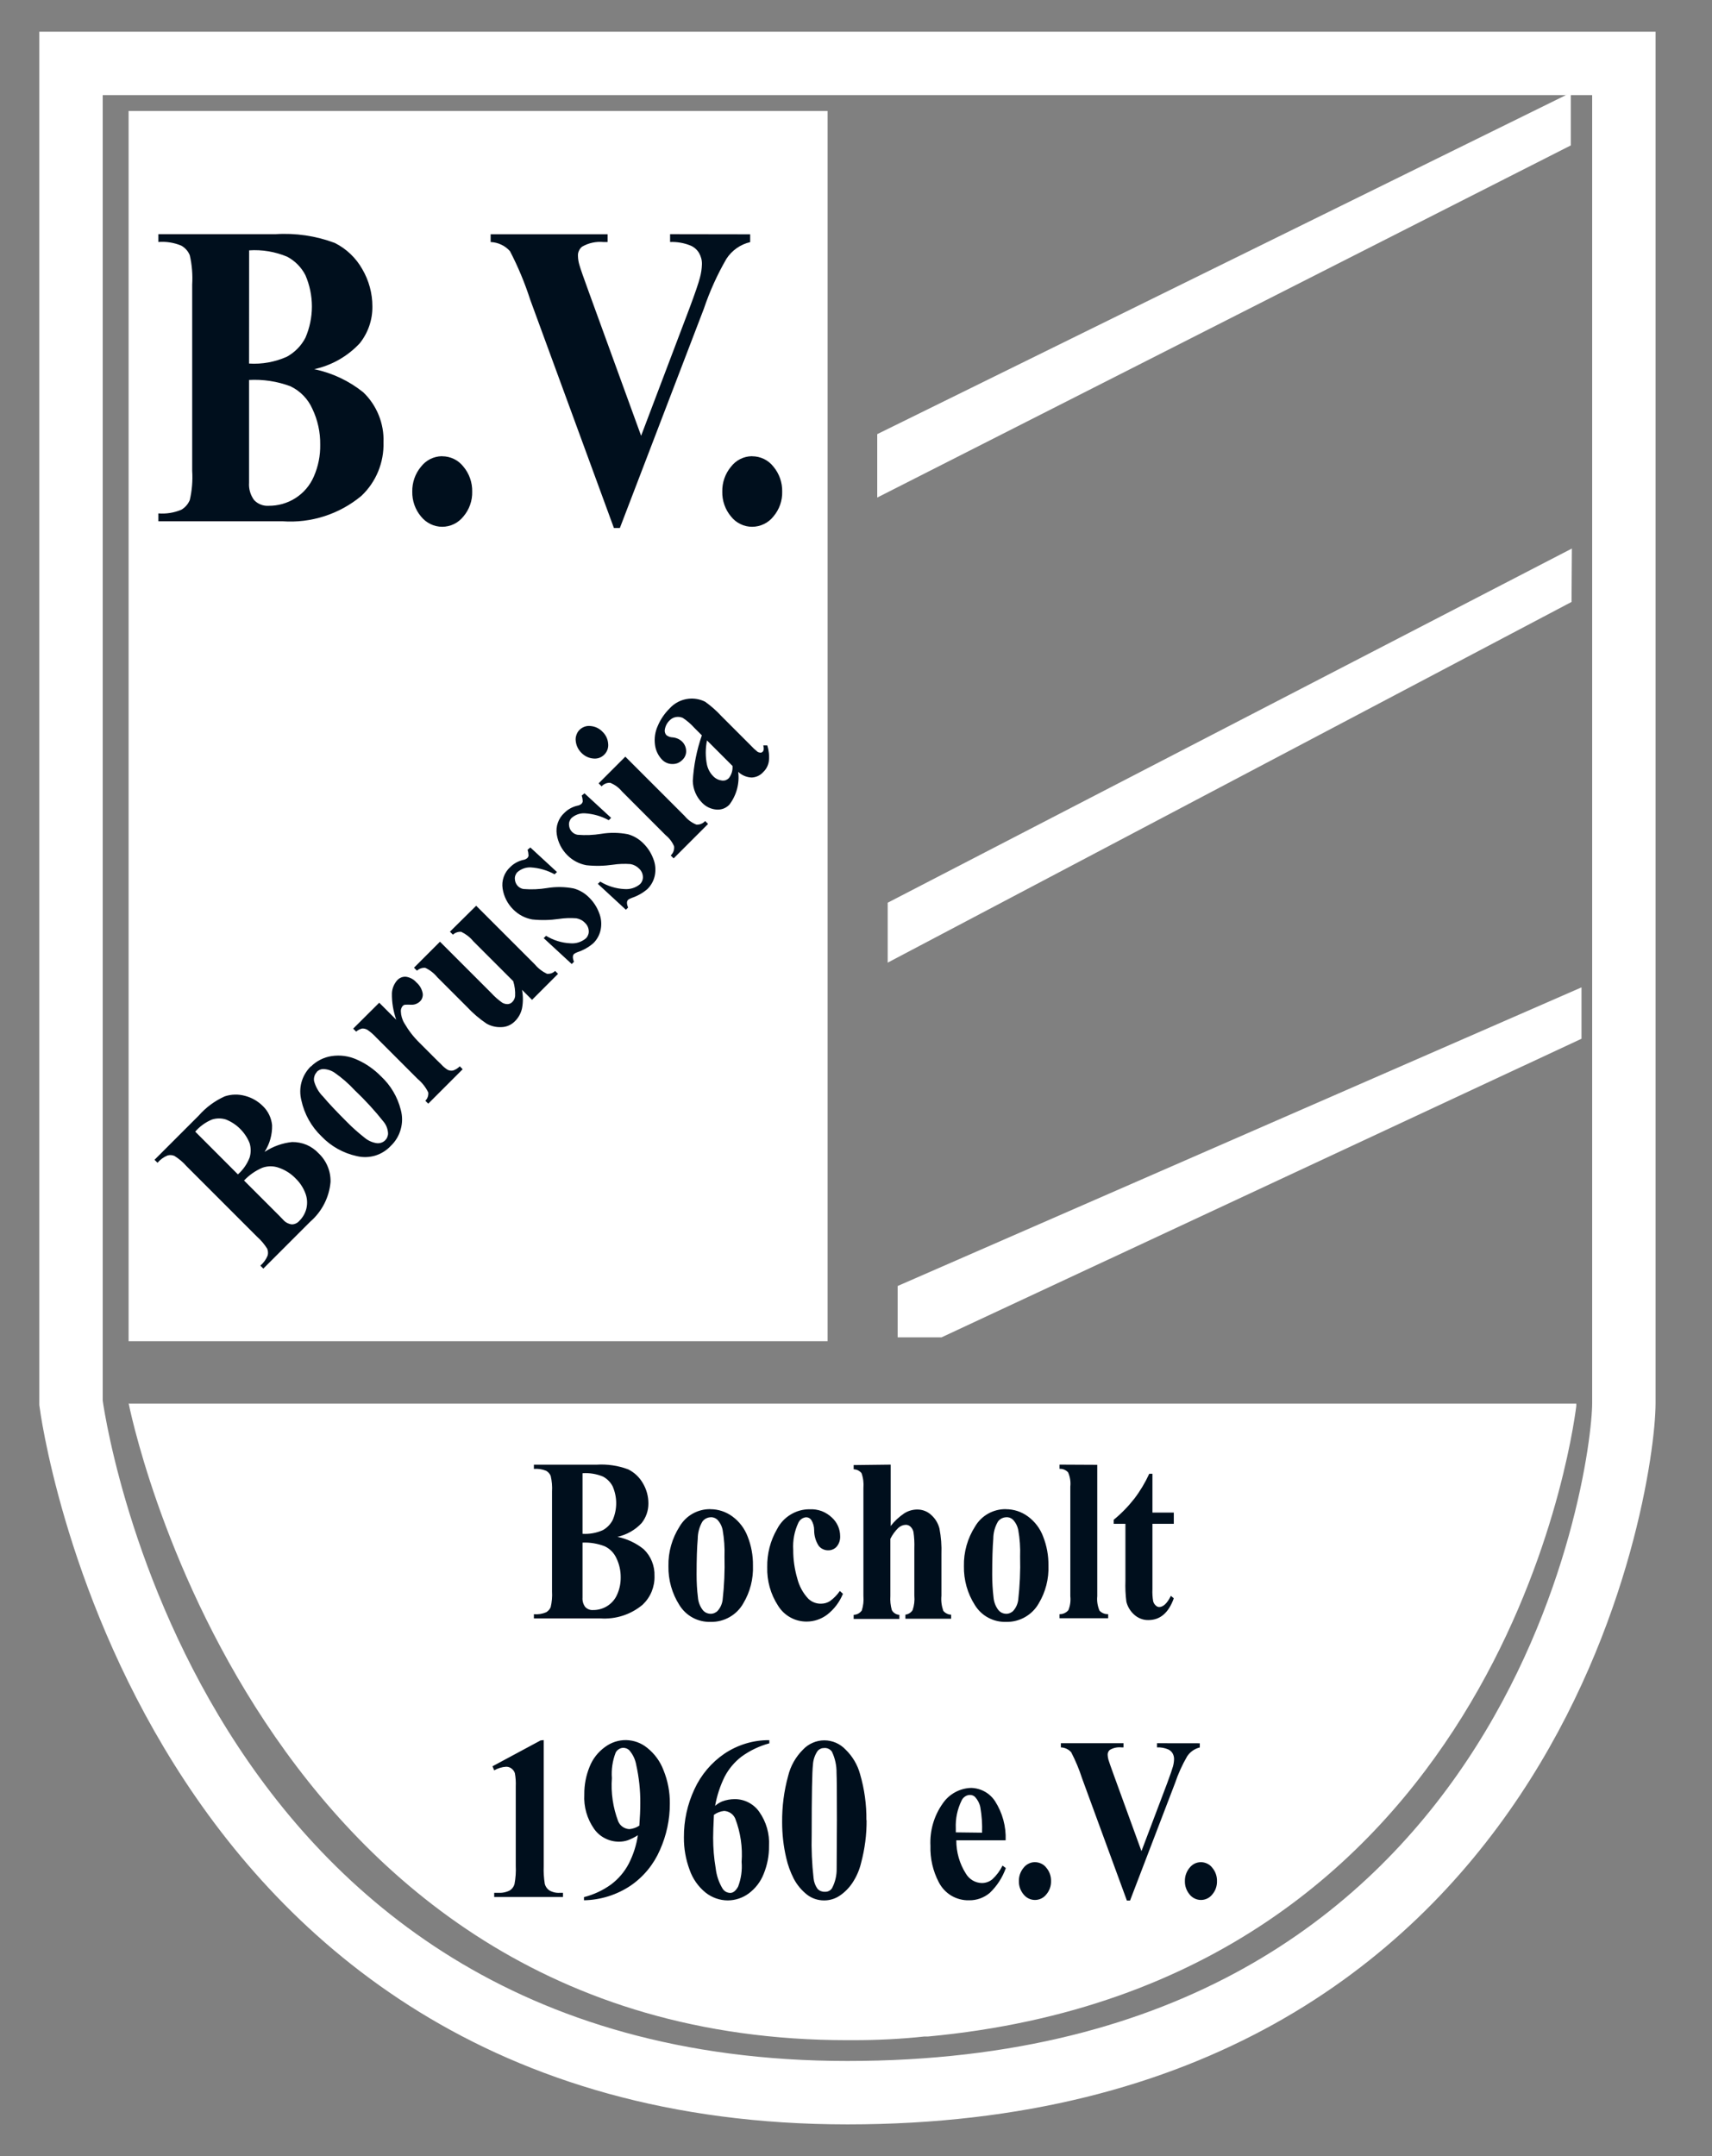 <svg width="27" height="34" viewBox="0 0 27 34" fill="none" xmlns="http://www.w3.org/2000/svg">
<rect x="0" y="0" width="27" height="34" fill="#808080" stroke="none"/>
<path d="M1.12 1V22.123C1.12 22.123 2.515 33 13.365 33C24.215 33 25.61 23.379 25.61 22.123V1H1.12Z" stroke="white"/>
<path d="M24.773 1.462L13.835 6.846V7.846L24.773 2.293V1.462ZM2.028 1.75V21.15H13.052V1.75H2.028ZM24.79 8.65L14 14.235V15.18L24.785 9.492L24.79 8.65ZM24.942 15.57L14.157 20.279V21.089H14.849L24.942 16.38V15.57ZM2.028 22.125C2.028 22.125 3.981 32.172 13.366 32.172H13.456C13.843 32.172 14.217 32.153 14.578 32.114H14.594H14.637C23.555 31.283 24.781 22.798 24.86 22.171C24.86 22.149 24.86 22.137 24.86 22.134H2.027L2.028 22.125Z" fill="white"/>
<path d="M18.939 29.365C18.974 29.365 19.008 29.373 19.039 29.388C19.071 29.403 19.098 29.425 19.119 29.453C19.169 29.512 19.195 29.587 19.193 29.664C19.195 29.741 19.169 29.816 19.119 29.874C19.098 29.901 19.071 29.923 19.04 29.938C19.009 29.953 18.975 29.961 18.94 29.961C18.906 29.961 18.872 29.953 18.841 29.938C18.81 29.923 18.782 29.901 18.761 29.874C18.712 29.815 18.685 29.741 18.687 29.664C18.685 29.587 18.712 29.512 18.761 29.453C18.782 29.426 18.809 29.404 18.84 29.388C18.871 29.373 18.905 29.365 18.939 29.365ZM18.922 27.49V27.556C18.84 27.576 18.768 27.626 18.722 27.697C18.645 27.83 18.581 27.971 18.532 28.117L17.822 29.97H17.772L17.065 28.042C17.02 27.901 16.962 27.764 16.894 27.632C16.874 27.609 16.849 27.59 16.821 27.577C16.793 27.564 16.762 27.556 16.731 27.555V27.489H17.719V27.555H17.686C17.623 27.548 17.559 27.562 17.504 27.594C17.492 27.603 17.483 27.615 17.477 27.629C17.471 27.643 17.468 27.658 17.469 27.673C17.47 27.699 17.474 27.724 17.481 27.749C17.489 27.778 17.517 27.857 17.563 27.984L18.002 29.191L18.409 28.116C18.458 27.983 18.488 27.896 18.499 27.855C18.509 27.818 18.515 27.78 18.516 27.742C18.517 27.709 18.509 27.676 18.492 27.647C18.475 27.619 18.45 27.598 18.42 27.585C18.365 27.563 18.306 27.552 18.247 27.555V27.489L18.922 27.49ZM16.322 29.365C16.357 29.365 16.391 29.373 16.422 29.388C16.454 29.403 16.481 29.425 16.502 29.453C16.552 29.512 16.578 29.587 16.576 29.664C16.578 29.741 16.551 29.816 16.501 29.874C16.48 29.901 16.453 29.923 16.422 29.938C16.391 29.953 16.357 29.961 16.322 29.961C16.288 29.961 16.254 29.953 16.223 29.938C16.192 29.923 16.165 29.901 16.143 29.874C16.094 29.815 16.067 29.741 16.069 29.664C16.067 29.587 16.094 29.512 16.143 29.453C16.164 29.426 16.191 29.404 16.221 29.389C16.252 29.373 16.285 29.365 16.319 29.365H16.322ZM15.862 29.02H15.082C15.081 29.206 15.133 29.389 15.233 29.546C15.259 29.59 15.296 29.627 15.34 29.653C15.384 29.679 15.434 29.693 15.485 29.694C15.546 29.694 15.605 29.673 15.651 29.634C15.717 29.573 15.771 29.5 15.811 29.419L15.863 29.458C15.81 29.607 15.723 29.742 15.608 29.851C15.517 29.927 15.402 29.968 15.284 29.966C15.185 29.969 15.088 29.943 15.003 29.893C14.918 29.842 14.85 29.768 14.805 29.68C14.713 29.504 14.668 29.307 14.674 29.108C14.662 28.871 14.729 28.636 14.866 28.442C14.916 28.368 14.983 28.306 15.062 28.263C15.14 28.22 15.228 28.196 15.317 28.194C15.392 28.196 15.465 28.216 15.53 28.252C15.595 28.288 15.651 28.34 15.692 28.402C15.81 28.586 15.869 28.802 15.86 29.02H15.862ZM15.488 28.9C15.493 28.766 15.484 28.632 15.461 28.5C15.449 28.439 15.42 28.383 15.378 28.337C15.367 28.326 15.354 28.318 15.339 28.312C15.324 28.307 15.309 28.304 15.293 28.305C15.265 28.306 15.238 28.316 15.216 28.332C15.193 28.348 15.175 28.37 15.164 28.396C15.098 28.531 15.067 28.681 15.074 28.832V28.895L15.488 28.9ZM13.667 28.7C13.669 28.929 13.639 29.157 13.58 29.378C13.553 29.491 13.506 29.598 13.441 29.695C13.388 29.774 13.32 29.842 13.241 29.895C13.169 29.943 13.085 29.968 12.999 29.968C12.902 29.969 12.807 29.938 12.73 29.879C12.642 29.81 12.569 29.723 12.517 29.623C12.465 29.52 12.425 29.412 12.4 29.299C12.356 29.114 12.335 28.924 12.335 28.734C12.333 28.489 12.364 28.244 12.429 28.008C12.467 27.849 12.549 27.704 12.665 27.589C12.708 27.543 12.76 27.507 12.818 27.482C12.875 27.457 12.937 27.444 13 27.444C13.063 27.444 13.125 27.457 13.183 27.482C13.24 27.507 13.292 27.543 13.335 27.589C13.445 27.695 13.524 27.829 13.564 27.976C13.633 28.212 13.667 28.458 13.664 28.704L13.667 28.7ZM13.199 28.7C13.199 28.275 13.197 28.028 13.193 27.958C13.195 27.842 13.17 27.727 13.12 27.622C13.106 27.603 13.088 27.587 13.066 27.577C13.045 27.567 13.021 27.563 12.997 27.565C12.978 27.565 12.96 27.568 12.942 27.576C12.925 27.583 12.91 27.594 12.897 27.608C12.851 27.673 12.825 27.75 12.821 27.829C12.808 27.934 12.801 28.301 12.801 28.929C12.795 29.159 12.805 29.39 12.831 29.619C12.837 29.681 12.859 29.739 12.896 29.789C12.911 29.803 12.928 29.815 12.948 29.822C12.967 29.829 12.988 29.833 13.008 29.832C13.03 29.833 13.053 29.829 13.073 29.819C13.093 29.809 13.11 29.794 13.122 29.775C13.172 29.68 13.197 29.573 13.195 29.466L13.199 28.7ZM12.133 27.441V27.491C11.974 27.534 11.824 27.606 11.691 27.703C11.582 27.788 11.492 27.895 11.428 28.018C11.357 28.163 11.306 28.318 11.278 28.477C11.311 28.448 11.349 28.424 11.389 28.407C11.453 28.383 11.521 28.371 11.589 28.371C11.665 28.371 11.739 28.389 11.806 28.424C11.873 28.459 11.931 28.509 11.974 28.571C12.085 28.728 12.139 28.918 12.128 29.11C12.13 29.261 12.101 29.41 12.044 29.55C11.996 29.673 11.914 29.78 11.807 29.859C11.712 29.929 11.597 29.967 11.479 29.968C11.352 29.968 11.228 29.924 11.128 29.845C11.012 29.751 10.925 29.627 10.876 29.486C10.815 29.322 10.784 29.148 10.786 28.973C10.784 28.711 10.841 28.451 10.952 28.214C11.056 27.988 11.22 27.794 11.425 27.654C11.634 27.514 11.88 27.439 12.131 27.441H12.133ZM11.259 28.621C11.251 28.786 11.247 28.906 11.247 28.982C11.247 29.142 11.26 29.302 11.287 29.46C11.3 29.575 11.337 29.685 11.397 29.784C11.41 29.804 11.428 29.82 11.448 29.832C11.469 29.843 11.492 29.849 11.516 29.85C11.563 29.85 11.604 29.817 11.641 29.75C11.688 29.626 11.707 29.493 11.696 29.361C11.713 29.129 11.679 28.896 11.596 28.679C11.581 28.644 11.557 28.614 11.526 28.593C11.495 28.571 11.458 28.559 11.42 28.557C11.361 28.563 11.304 28.585 11.256 28.621H11.259ZM9.21 29.966V29.916C9.364 29.877 9.51 29.809 9.638 29.716C9.754 29.629 9.849 29.517 9.916 29.389C9.988 29.248 10.037 29.096 10.06 28.94C10.01 28.972 9.956 28.999 9.9 29.02C9.855 29.035 9.808 29.042 9.761 29.042C9.685 29.042 9.61 29.024 9.542 28.989C9.474 28.955 9.415 28.904 9.371 28.842C9.259 28.683 9.204 28.492 9.215 28.298C9.213 28.148 9.242 27.998 9.299 27.859C9.348 27.735 9.432 27.628 9.54 27.55C9.637 27.477 9.755 27.438 9.876 27.44C9.997 27.443 10.113 27.485 10.207 27.562C10.323 27.654 10.412 27.776 10.464 27.914C10.532 28.081 10.566 28.26 10.564 28.44C10.565 28.693 10.511 28.942 10.408 29.173C10.309 29.401 10.149 29.596 9.944 29.736C9.727 29.881 9.472 29.961 9.21 29.966ZM10.083 28.789C10.093 28.656 10.098 28.538 10.098 28.437C10.1 28.233 10.078 28.03 10.034 27.831C10.019 27.746 9.982 27.667 9.926 27.602C9.911 27.587 9.892 27.575 9.872 27.569C9.851 27.562 9.829 27.561 9.808 27.564C9.787 27.568 9.767 27.577 9.75 27.59C9.732 27.603 9.718 27.62 9.709 27.639C9.66 27.766 9.64 27.903 9.65 28.039C9.633 28.271 9.667 28.504 9.75 28.722C9.765 28.757 9.789 28.787 9.82 28.808C9.852 28.83 9.888 28.842 9.926 28.844C9.982 28.839 10.036 28.82 10.083 28.789ZM8.575 27.44V29.424C8.571 29.519 8.577 29.615 8.592 29.709C8.603 29.749 8.628 29.785 8.662 29.809C8.713 29.839 8.773 29.853 8.832 29.848H8.879V29.914H7.794V29.848H7.849C7.914 29.853 7.979 29.841 8.038 29.812C8.075 29.789 8.102 29.754 8.114 29.712C8.132 29.616 8.139 29.518 8.134 29.42V28.172C8.137 28.102 8.133 28.031 8.12 27.962C8.111 27.933 8.093 27.908 8.069 27.89C8.045 27.87 8.014 27.86 7.983 27.86C7.917 27.864 7.852 27.884 7.794 27.917L7.767 27.853L8.526 27.445L8.575 27.44ZM18.175 23.24V23.852H18.512V24.029H18.175V25.061C18.172 25.124 18.176 25.186 18.186 25.248C18.192 25.274 18.206 25.298 18.226 25.316C18.24 25.331 18.259 25.34 18.279 25.342C18.346 25.342 18.408 25.283 18.466 25.165L18.512 25.204C18.43 25.433 18.297 25.547 18.112 25.547C18.07 25.548 18.028 25.541 17.989 25.525C17.95 25.51 17.914 25.487 17.883 25.458C17.825 25.405 17.783 25.335 17.764 25.258C17.75 25.149 17.745 25.039 17.749 24.929V24.029H17.564V23.966C17.685 23.867 17.794 23.755 17.89 23.632C17.983 23.51 18.061 23.379 18.125 23.24H18.175ZM17.305 23.099V25.172C17.297 25.249 17.31 25.327 17.34 25.398C17.357 25.417 17.379 25.432 17.402 25.441C17.426 25.451 17.452 25.455 17.477 25.454V25.518H16.71V25.454C16.737 25.455 16.763 25.45 16.788 25.438C16.812 25.427 16.833 25.411 16.85 25.39C16.878 25.321 16.888 25.246 16.88 25.172V23.442C16.888 23.366 16.876 23.288 16.845 23.218C16.828 23.199 16.807 23.185 16.784 23.175C16.761 23.165 16.735 23.161 16.71 23.162V23.096L17.305 23.099ZM15.865 23.799C15.989 23.799 16.11 23.839 16.21 23.912C16.32 23.992 16.405 24.104 16.452 24.232C16.509 24.377 16.537 24.531 16.535 24.686C16.543 24.897 16.49 25.105 16.381 25.286C16.33 25.376 16.255 25.45 16.165 25.501C16.075 25.552 15.973 25.578 15.869 25.576C15.771 25.579 15.673 25.557 15.586 25.51C15.499 25.464 15.427 25.395 15.375 25.311C15.258 25.128 15.198 24.914 15.202 24.697C15.197 24.475 15.259 24.257 15.379 24.07C15.428 23.986 15.499 23.917 15.584 23.869C15.668 23.822 15.764 23.797 15.861 23.798L15.865 23.799ZM15.871 23.926C15.845 23.926 15.819 23.933 15.796 23.945C15.773 23.957 15.753 23.974 15.738 23.995C15.69 24.078 15.665 24.172 15.665 24.267C15.654 24.4 15.648 24.588 15.648 24.831C15.648 24.951 15.655 25.07 15.669 25.189C15.675 25.259 15.699 25.326 15.74 25.382C15.755 25.402 15.773 25.418 15.795 25.43C15.817 25.441 15.841 25.447 15.865 25.448C15.886 25.449 15.907 25.445 15.927 25.437C15.946 25.429 15.964 25.418 15.979 25.403C16.022 25.355 16.049 25.296 16.058 25.233C16.084 25.005 16.094 24.775 16.088 24.546C16.093 24.406 16.084 24.266 16.059 24.128C16.047 24.066 16.018 24.009 15.974 23.963C15.96 23.95 15.943 23.94 15.925 23.933C15.907 23.927 15.887 23.924 15.868 23.925L15.871 23.926ZM14.047 23.096V24.064C14.107 23.986 14.18 23.919 14.261 23.864C14.321 23.826 14.39 23.805 14.461 23.804C14.546 23.802 14.629 23.834 14.69 23.893C14.752 23.949 14.795 24.022 14.816 24.103C14.842 24.237 14.852 24.374 14.847 24.51V25.163C14.839 25.244 14.85 25.326 14.877 25.402C14.892 25.42 14.911 25.435 14.932 25.445C14.953 25.456 14.976 25.462 15 25.462V25.526H14.279V25.462C14.302 25.459 14.324 25.451 14.344 25.439C14.364 25.426 14.381 25.41 14.393 25.39C14.418 25.317 14.427 25.24 14.42 25.163V24.417C14.423 24.33 14.419 24.243 14.406 24.157C14.399 24.126 14.383 24.097 14.36 24.075C14.34 24.056 14.314 24.045 14.286 24.045C14.242 24.046 14.2 24.064 14.167 24.094C14.116 24.144 14.074 24.202 14.042 24.266V25.166C14.037 25.241 14.044 25.317 14.065 25.39C14.077 25.412 14.094 25.43 14.115 25.443C14.136 25.456 14.16 25.464 14.184 25.465V25.529H13.463V25.465C13.488 25.464 13.513 25.457 13.535 25.446C13.557 25.434 13.576 25.417 13.591 25.397C13.615 25.323 13.624 25.244 13.617 25.166V23.466C13.624 23.386 13.614 23.306 13.587 23.23C13.572 23.212 13.553 23.197 13.532 23.186C13.51 23.176 13.487 23.17 13.463 23.169V23.103L14.047 23.096ZM13.247 25.09L13.294 25.133C13.241 25.263 13.155 25.377 13.044 25.463C12.952 25.532 12.84 25.57 12.725 25.571C12.634 25.572 12.544 25.55 12.464 25.505C12.384 25.461 12.318 25.397 12.27 25.319C12.153 25.139 12.094 24.928 12.1 24.713C12.096 24.503 12.149 24.295 12.255 24.113C12.304 24.018 12.377 23.939 12.468 23.884C12.559 23.828 12.664 23.799 12.77 23.8C12.834 23.797 12.899 23.807 12.959 23.829C13.019 23.852 13.074 23.887 13.12 23.931C13.161 23.968 13.193 24.013 13.216 24.064C13.238 24.114 13.25 24.168 13.25 24.223C13.253 24.282 13.235 24.34 13.198 24.386C13.181 24.406 13.16 24.422 13.136 24.432C13.112 24.443 13.086 24.448 13.06 24.447C13.032 24.448 13.004 24.441 12.978 24.429C12.952 24.417 12.93 24.399 12.912 24.377C12.864 24.303 12.839 24.216 12.84 24.128C12.84 24.073 12.825 24.018 12.796 23.971C12.787 23.957 12.775 23.946 12.761 23.938C12.746 23.93 12.73 23.926 12.714 23.926C12.687 23.928 12.661 23.938 12.639 23.954C12.617 23.97 12.6 23.992 12.589 24.017C12.528 24.149 12.501 24.294 12.51 24.439C12.509 24.592 12.531 24.744 12.574 24.891C12.604 25.011 12.664 25.122 12.749 25.212C12.803 25.263 12.875 25.291 12.949 25.289C12.999 25.289 13.048 25.275 13.09 25.248C13.15 25.204 13.202 25.151 13.244 25.09H13.247ZM11.204 23.799C11.328 23.799 11.449 23.839 11.549 23.912C11.66 23.993 11.744 24.104 11.792 24.232C11.849 24.377 11.877 24.531 11.875 24.686C11.883 24.897 11.83 25.105 11.721 25.286C11.67 25.376 11.595 25.45 11.505 25.501C11.415 25.552 11.313 25.578 11.209 25.576C11.111 25.579 11.013 25.557 10.926 25.51C10.84 25.464 10.767 25.395 10.715 25.311C10.598 25.128 10.538 24.914 10.542 24.697C10.537 24.475 10.599 24.257 10.719 24.07C10.769 23.986 10.839 23.917 10.924 23.869C11.008 23.822 11.104 23.797 11.201 23.798L11.204 23.799ZM11.21 23.926C11.184 23.926 11.159 23.933 11.135 23.945C11.112 23.957 11.092 23.974 11.077 23.995C11.029 24.078 11.004 24.172 11.004 24.267C10.992 24.4 10.986 24.588 10.986 24.831C10.986 24.951 10.992 25.07 11.007 25.189C11.012 25.259 11.037 25.326 11.078 25.382C11.092 25.402 11.111 25.418 11.133 25.43C11.155 25.441 11.179 25.447 11.203 25.448C11.224 25.449 11.245 25.445 11.265 25.437C11.284 25.429 11.302 25.418 11.317 25.403C11.36 25.355 11.387 25.296 11.396 25.233C11.422 25.005 11.432 24.775 11.426 24.546C11.431 24.406 11.421 24.266 11.397 24.128C11.385 24.066 11.356 24.009 11.312 23.963C11.284 23.938 11.248 23.924 11.21 23.925V23.926ZM9.74 24.235C9.891 24.267 10.032 24.333 10.152 24.43C10.209 24.485 10.253 24.55 10.282 24.623C10.311 24.696 10.325 24.774 10.322 24.852C10.325 24.936 10.309 25.02 10.277 25.099C10.245 25.177 10.196 25.247 10.135 25.305C9.949 25.461 9.71 25.538 9.468 25.521H8.42V25.455C8.486 25.461 8.553 25.45 8.614 25.424C8.646 25.405 8.671 25.377 8.685 25.343C8.704 25.262 8.711 25.179 8.706 25.096V23.522C8.711 23.439 8.704 23.355 8.685 23.274C8.671 23.24 8.646 23.211 8.613 23.193C8.552 23.168 8.486 23.158 8.42 23.163V23.097H9.408C9.578 23.086 9.749 23.111 9.908 23.171C10.006 23.22 10.087 23.297 10.141 23.393C10.197 23.488 10.226 23.597 10.226 23.707C10.227 23.82 10.189 23.931 10.118 24.019C10.016 24.128 9.882 24.203 9.736 24.235H9.74ZM9.187 24.187C9.297 24.194 9.406 24.174 9.506 24.13C9.573 24.093 9.628 24.037 9.663 23.969C9.699 23.885 9.718 23.796 9.718 23.704C9.718 23.614 9.699 23.524 9.663 23.44C9.629 23.373 9.575 23.319 9.509 23.284C9.407 23.242 9.297 23.224 9.187 23.232V24.187ZM9.187 24.327V25.105V25.194C9.183 25.246 9.198 25.298 9.229 25.34C9.245 25.357 9.264 25.37 9.286 25.379C9.307 25.387 9.33 25.391 9.353 25.389C9.432 25.39 9.51 25.368 9.577 25.326C9.647 25.282 9.702 25.218 9.734 25.142C9.772 25.057 9.79 24.966 9.789 24.873C9.79 24.769 9.767 24.666 9.722 24.573C9.685 24.49 9.62 24.423 9.538 24.384C9.425 24.34 9.304 24.32 9.183 24.326L9.187 24.327ZM11.642 12.168C11.666 12.353 11.616 12.54 11.503 12.689C11.476 12.717 11.444 12.738 11.408 12.752C11.371 12.765 11.332 12.77 11.294 12.766C11.209 12.758 11.13 12.72 11.071 12.657C10.981 12.566 10.929 12.443 10.926 12.315C10.94 12.07 10.988 11.828 11.069 11.596L10.95 11.477C10.897 11.418 10.836 11.365 10.769 11.321C10.736 11.306 10.698 11.301 10.662 11.307C10.624 11.313 10.589 11.331 10.562 11.359C10.519 11.399 10.492 11.453 10.484 11.511C10.482 11.525 10.483 11.54 10.488 11.554C10.492 11.568 10.499 11.581 10.509 11.592C10.538 11.615 10.573 11.627 10.609 11.628C10.664 11.633 10.715 11.655 10.755 11.692C10.795 11.73 10.819 11.782 10.821 11.837C10.823 11.864 10.818 11.891 10.808 11.916C10.798 11.942 10.782 11.964 10.762 11.983C10.741 12.005 10.716 12.021 10.689 12.033C10.661 12.044 10.631 12.049 10.601 12.048C10.572 12.048 10.543 12.042 10.515 12.03C10.488 12.019 10.464 12.002 10.443 11.981C10.381 11.917 10.341 11.835 10.33 11.746C10.316 11.644 10.331 11.54 10.374 11.446C10.417 11.344 10.48 11.252 10.558 11.174C10.636 11.087 10.742 11.032 10.858 11.019C10.948 11.009 11.04 11.025 11.121 11.066C11.215 11.133 11.302 11.21 11.38 11.295L11.839 11.754C11.872 11.79 11.908 11.824 11.946 11.854C11.96 11.863 11.976 11.868 11.993 11.869C12 11.869 12.006 11.868 12.012 11.865C12.018 11.863 12.024 11.859 12.028 11.854C12.047 11.835 12.05 11.802 12.038 11.754H12.101C12.126 11.834 12.135 11.918 12.126 12.001C12.117 12.067 12.086 12.128 12.038 12.174C12.015 12.2 11.987 12.221 11.956 12.236C11.925 12.251 11.891 12.259 11.856 12.261C11.774 12.258 11.696 12.225 11.638 12.167L11.642 12.168ZM11.55 12.076L11.15 11.676C11.124 11.803 11.124 11.935 11.15 12.062C11.166 12.13 11.2 12.193 11.25 12.242C11.287 12.28 11.336 12.303 11.388 12.309C11.408 12.311 11.429 12.309 11.448 12.302C11.466 12.294 11.483 12.283 11.497 12.268C11.54 12.211 11.56 12.139 11.551 12.068L11.55 12.076ZM9.139 11.51C9.162 11.487 9.19 11.47 9.22 11.459C9.251 11.448 9.283 11.445 9.315 11.449C9.386 11.455 9.453 11.487 9.502 11.539C9.554 11.588 9.586 11.655 9.591 11.726C9.595 11.758 9.591 11.79 9.581 11.82C9.57 11.85 9.553 11.878 9.53 11.9C9.508 11.923 9.48 11.94 9.45 11.951C9.42 11.961 9.388 11.965 9.356 11.961C9.285 11.955 9.219 11.923 9.17 11.872C9.119 11.822 9.087 11.756 9.08 11.685C9.076 11.653 9.079 11.621 9.09 11.591C9.1 11.56 9.116 11.533 9.139 11.51ZM9.862 11.932L10.799 12.869C10.848 12.929 10.912 12.975 10.984 13.004C11.01 13.005 11.035 13.001 11.059 12.991C11.083 12.981 11.104 12.966 11.121 12.947L11.167 12.993L10.624 13.536L10.578 13.49C10.598 13.472 10.612 13.449 10.622 13.424C10.631 13.399 10.634 13.373 10.631 13.346C10.602 13.277 10.556 13.217 10.498 13.17L9.808 12.479C9.759 12.419 9.695 12.373 9.623 12.344C9.598 12.343 9.573 12.347 9.549 12.357C9.526 12.367 9.505 12.381 9.488 12.4L9.441 12.353L9.862 11.932ZM9.218 12.51L9.638 12.897L9.601 12.934C9.484 12.87 9.354 12.833 9.22 12.825C9.144 12.822 9.071 12.849 9.014 12.899C9 12.913 8.989 12.931 8.982 12.95C8.975 12.969 8.972 12.989 8.974 13.009C8.976 13.051 8.993 13.091 9.023 13.12C9.047 13.143 9.077 13.159 9.11 13.164C9.234 13.174 9.358 13.169 9.48 13.149C9.62 13.126 9.763 13.128 9.902 13.155C9.996 13.181 10.081 13.232 10.149 13.302C10.216 13.369 10.268 13.449 10.301 13.537C10.336 13.62 10.345 13.712 10.328 13.801C10.312 13.884 10.271 13.96 10.21 14.02C10.138 14.082 10.054 14.129 9.964 14.159C9.943 14.166 9.924 14.176 9.906 14.189C9.882 14.213 9.882 14.254 9.906 14.311L9.871 14.346L9.429 13.938L9.466 13.902C9.582 13.973 9.714 14.014 9.849 14.02C9.937 14.027 10.024 14 10.092 13.944C10.109 13.928 10.121 13.909 10.129 13.888C10.137 13.867 10.141 13.845 10.139 13.822C10.136 13.775 10.115 13.731 10.081 13.699C10.044 13.661 9.996 13.635 9.944 13.626C9.851 13.619 9.758 13.622 9.666 13.636C9.528 13.656 9.387 13.659 9.248 13.644C9.134 13.623 9.029 13.568 8.948 13.486C8.859 13.398 8.8 13.283 8.781 13.159C8.771 13.096 8.777 13.032 8.798 12.973C8.819 12.913 8.855 12.859 8.902 12.817C8.957 12.762 9.027 12.724 9.102 12.706C9.126 12.703 9.149 12.693 9.168 12.678C9.18 12.667 9.188 12.653 9.19 12.637C9.189 12.606 9.184 12.575 9.174 12.546L9.218 12.51ZM8.364 13.364L8.784 13.751L8.747 13.787C8.63 13.723 8.5 13.686 8.366 13.678C8.29 13.676 8.217 13.703 8.16 13.753C8.146 13.767 8.135 13.785 8.128 13.804C8.121 13.823 8.118 13.843 8.12 13.863C8.122 13.905 8.139 13.945 8.169 13.975C8.193 13.998 8.223 14.014 8.256 14.019C8.38 14.029 8.504 14.024 8.626 14.004C8.766 13.981 8.909 13.983 9.048 14.01C9.142 14.036 9.227 14.087 9.295 14.157C9.362 14.224 9.414 14.304 9.447 14.392C9.482 14.476 9.491 14.567 9.474 14.656C9.458 14.739 9.417 14.816 9.356 14.875C9.284 14.937 9.2 14.984 9.11 15.014C9.089 15.021 9.07 15.031 9.052 15.044C9.029 15.068 9.029 15.109 9.052 15.166L9.017 15.202L8.575 14.794L8.612 14.757C8.728 14.828 8.86 14.869 8.995 14.875C9.083 14.883 9.17 14.855 9.238 14.799C9.255 14.784 9.267 14.764 9.275 14.743C9.284 14.722 9.287 14.7 9.285 14.677C9.282 14.63 9.261 14.586 9.227 14.554C9.191 14.515 9.142 14.49 9.09 14.481C8.997 14.474 8.904 14.477 8.812 14.491C8.674 14.511 8.533 14.514 8.394 14.499C8.28 14.479 8.175 14.423 8.094 14.341C8.005 14.253 7.946 14.138 7.927 14.014C7.917 13.951 7.923 13.887 7.944 13.828C7.965 13.768 8.001 13.714 8.048 13.672C8.103 13.617 8.173 13.579 8.248 13.561C8.272 13.558 8.295 13.548 8.314 13.533C8.326 13.522 8.334 13.508 8.336 13.492C8.335 13.461 8.33 13.43 8.32 13.401L8.364 13.364ZM7.51 14.283L8.436 15.209C8.488 15.271 8.553 15.321 8.626 15.356C8.65 15.358 8.673 15.355 8.696 15.348C8.718 15.34 8.738 15.327 8.755 15.311L8.801 15.357L8.391 15.767L8.233 15.609C8.251 15.705 8.251 15.804 8.233 15.9C8.216 15.979 8.176 16.051 8.118 16.107C8.062 16.163 7.986 16.196 7.906 16.197C7.825 16.201 7.745 16.182 7.674 16.142C7.561 16.066 7.457 15.977 7.364 15.877L6.895 15.408C6.844 15.346 6.78 15.296 6.707 15.262C6.683 15.26 6.659 15.263 6.637 15.271C6.614 15.278 6.594 15.291 6.576 15.307L6.529 15.26L6.939 14.85L7.747 15.658C7.799 15.715 7.857 15.766 7.92 15.811C7.947 15.827 7.977 15.835 8.008 15.834C8.035 15.832 8.06 15.821 8.078 15.802C8.104 15.777 8.12 15.744 8.124 15.708C8.128 15.628 8.118 15.548 8.094 15.472L7.462 14.84C7.411 14.778 7.347 14.729 7.274 14.694C7.25 14.692 7.226 14.695 7.204 14.703C7.181 14.71 7.161 14.723 7.143 14.739L7.096 14.692L7.51 14.283ZM5.981 15.812L6.249 16.08C6.202 15.945 6.178 15.804 6.181 15.661C6.185 15.585 6.215 15.513 6.266 15.456C6.284 15.437 6.306 15.422 6.33 15.413C6.354 15.404 6.38 15.4 6.406 15.403C6.468 15.413 6.524 15.443 6.565 15.49C6.616 15.533 6.651 15.592 6.665 15.657C6.67 15.68 6.669 15.704 6.662 15.727C6.656 15.75 6.644 15.771 6.627 15.788C6.609 15.807 6.586 15.821 6.562 15.831C6.538 15.841 6.511 15.845 6.485 15.844C6.452 15.842 6.418 15.842 6.385 15.844C6.373 15.846 6.362 15.852 6.353 15.861C6.342 15.873 6.334 15.886 6.329 15.901C6.323 15.916 6.321 15.932 6.322 15.948C6.324 16.015 6.343 16.08 6.378 16.137C6.443 16.249 6.522 16.352 6.614 16.442L6.886 16.714L6.958 16.784C6.987 16.817 7.021 16.845 7.058 16.869C7.085 16.883 7.116 16.887 7.146 16.881C7.186 16.867 7.222 16.845 7.251 16.815L7.297 16.861L6.754 17.404L6.708 17.358C6.725 17.341 6.738 17.321 6.746 17.298C6.754 17.275 6.757 17.251 6.754 17.227C6.714 17.145 6.657 17.072 6.587 17.014L5.933 16.36C5.892 16.315 5.846 16.275 5.795 16.24C5.77 16.225 5.741 16.218 5.712 16.219C5.677 16.227 5.644 16.244 5.617 16.268L5.57 16.221L5.981 15.812ZM4.904 16.818C4.992 16.73 5.106 16.673 5.228 16.654C5.364 16.633 5.503 16.652 5.628 16.709C5.77 16.771 5.899 16.861 6.008 16.972C6.162 17.115 6.27 17.299 6.321 17.502C6.348 17.602 6.348 17.707 6.32 17.807C6.293 17.907 6.239 17.997 6.164 18.069C6.097 18.141 6.012 18.194 5.918 18.223C5.823 18.251 5.723 18.254 5.627 18.231C5.415 18.185 5.221 18.077 5.071 17.92C4.911 17.767 4.8 17.569 4.753 17.352C4.729 17.258 4.729 17.159 4.755 17.065C4.781 16.972 4.831 16.886 4.9 16.818H4.904ZM4.998 16.904C4.98 16.923 4.966 16.945 4.959 16.97C4.951 16.995 4.949 17.021 4.953 17.047C4.978 17.139 5.026 17.224 5.094 17.291C5.181 17.395 5.31 17.532 5.481 17.702C5.565 17.787 5.655 17.866 5.749 17.94C5.802 17.985 5.867 18.015 5.936 18.026C5.96 18.03 5.985 18.028 6.008 18.021C6.032 18.014 6.053 18.002 6.071 17.985C6.086 17.971 6.099 17.953 6.107 17.934C6.115 17.915 6.12 17.894 6.12 17.873C6.117 17.809 6.095 17.748 6.056 17.697C5.914 17.517 5.759 17.348 5.592 17.19C5.497 17.087 5.391 16.995 5.276 16.915C5.224 16.88 5.162 16.86 5.099 16.858C5.079 16.858 5.06 16.862 5.042 16.87C5.024 16.878 5.008 16.89 4.994 16.904H4.998ZM4.177 18.162C4.306 18.078 4.453 18.025 4.606 18.009C4.685 18.008 4.762 18.023 4.835 18.053C4.907 18.084 4.972 18.13 5.025 18.187C5.086 18.245 5.135 18.315 5.167 18.393C5.2 18.471 5.215 18.555 5.213 18.639C5.192 18.881 5.077 19.105 4.894 19.264L4.153 20.005L4.106 19.958C4.157 19.915 4.196 19.86 4.221 19.799C4.231 19.763 4.228 19.725 4.214 19.691C4.17 19.621 4.116 19.557 4.054 19.502L2.941 18.389C2.886 18.326 2.822 18.272 2.751 18.228C2.717 18.213 2.678 18.211 2.642 18.221C2.581 18.246 2.527 18.286 2.484 18.336L2.437 18.289L3.137 17.589C3.25 17.461 3.389 17.359 3.544 17.289C3.648 17.254 3.76 17.252 3.865 17.281C3.972 17.309 4.069 17.365 4.147 17.443C4.229 17.523 4.28 17.629 4.291 17.743C4.295 17.891 4.254 18.037 4.174 18.162H4.177ZM3.752 18.519C3.834 18.447 3.898 18.355 3.937 18.253C3.959 18.18 3.959 18.101 3.937 18.028C3.904 17.944 3.853 17.867 3.789 17.803C3.725 17.738 3.648 17.688 3.564 17.654C3.493 17.631 3.416 17.631 3.344 17.654C3.242 17.696 3.151 17.762 3.079 17.845L3.752 18.519ZM3.852 18.619L4.402 19.169L4.464 19.233C4.498 19.273 4.545 19.299 4.597 19.307C4.62 19.308 4.643 19.304 4.664 19.294C4.685 19.285 4.704 19.271 4.719 19.254C4.775 19.199 4.815 19.13 4.833 19.054C4.851 18.973 4.845 18.889 4.814 18.812C4.781 18.726 4.729 18.648 4.662 18.583C4.589 18.507 4.499 18.45 4.399 18.415C4.314 18.384 4.221 18.384 4.136 18.415C4.027 18.462 3.928 18.531 3.847 18.618L3.852 18.619ZM11.862 7.195C11.927 7.195 11.991 7.21 12.049 7.238C12.107 7.266 12.158 7.308 12.198 7.359C12.29 7.469 12.339 7.609 12.336 7.753C12.34 7.896 12.29 8.036 12.197 8.145C12.157 8.196 12.106 8.236 12.048 8.264C11.99 8.292 11.927 8.307 11.862 8.307C11.798 8.307 11.735 8.293 11.677 8.264C11.619 8.236 11.569 8.196 11.529 8.145C11.437 8.036 11.388 7.896 11.391 7.753C11.388 7.609 11.437 7.469 11.529 7.359C11.568 7.309 11.617 7.267 11.674 7.239C11.731 7.21 11.793 7.195 11.857 7.194L11.862 7.195ZM11.831 3.695V3.818C11.677 3.854 11.542 3.949 11.456 4.082C11.312 4.331 11.193 4.594 11.101 4.867L9.776 8.326H9.682L8.362 4.726C8.277 4.463 8.171 4.207 8.043 3.961C8.005 3.918 7.958 3.882 7.905 3.858C7.853 3.833 7.796 3.819 7.738 3.817V3.694H9.583V3.817H9.521C9.403 3.805 9.283 3.83 9.18 3.89C9.158 3.907 9.141 3.93 9.13 3.956C9.118 3.981 9.113 4.009 9.115 4.037C9.116 4.085 9.124 4.133 9.138 4.179C9.153 4.234 9.204 4.38 9.291 4.618L10.111 6.872L10.872 4.865C10.963 4.622 11.018 4.46 11.039 4.377C11.058 4.308 11.068 4.238 11.07 4.167C11.072 4.105 11.056 4.044 11.025 3.99C10.994 3.938 10.948 3.897 10.892 3.873C10.79 3.831 10.679 3.812 10.568 3.816V3.693L11.831 3.695ZM6.973 7.195C7.038 7.195 7.102 7.21 7.16 7.238C7.218 7.266 7.269 7.308 7.309 7.359C7.401 7.469 7.45 7.609 7.447 7.753C7.451 7.896 7.401 8.036 7.308 8.145C7.268 8.195 7.217 8.236 7.16 8.264C7.102 8.292 7.038 8.307 6.974 8.307C6.91 8.307 6.846 8.292 6.789 8.264C6.731 8.236 6.68 8.195 6.64 8.145C6.548 8.036 6.499 7.896 6.502 7.753C6.499 7.609 6.548 7.469 6.64 7.359C6.679 7.309 6.728 7.268 6.785 7.239C6.841 7.211 6.904 7.195 6.967 7.194L6.973 7.195ZM4.961 5.823C5.243 5.882 5.506 6.007 5.73 6.187C5.836 6.289 5.918 6.411 5.973 6.547C6.028 6.683 6.054 6.829 6.048 6.975C6.053 7.132 6.024 7.289 5.964 7.435C5.904 7.58 5.814 7.712 5.699 7.82C5.351 8.109 4.905 8.253 4.453 8.22H2.498V8.096C2.622 8.106 2.746 8.086 2.86 8.038C2.92 8.003 2.966 7.95 2.993 7.886C3.028 7.735 3.041 7.58 3.031 7.425V4.487C3.04 4.332 3.028 4.176 2.993 4.025C2.967 3.96 2.919 3.907 2.858 3.873C2.744 3.826 2.621 3.806 2.498 3.816V3.693H4.343C4.662 3.672 4.981 3.719 5.28 3.831C5.463 3.923 5.614 4.067 5.714 4.245C5.818 4.423 5.873 4.625 5.873 4.831C5.876 5.043 5.805 5.249 5.673 5.414C5.481 5.62 5.23 5.762 4.955 5.822L4.961 5.823ZM3.928 5.733C4.132 5.746 4.336 5.709 4.523 5.626C4.649 5.557 4.751 5.453 4.817 5.326C4.884 5.17 4.919 5.003 4.919 4.833C4.919 4.663 4.884 4.496 4.817 4.34C4.753 4.215 4.653 4.114 4.529 4.048C4.34 3.969 4.134 3.934 3.929 3.948L3.928 5.733ZM3.928 5.993V7.445V7.612C3.921 7.709 3.949 7.805 4.006 7.884C4.035 7.916 4.071 7.94 4.111 7.956C4.151 7.972 4.194 7.979 4.237 7.976C4.385 7.977 4.531 7.936 4.656 7.857C4.787 7.775 4.889 7.655 4.95 7.513C5.019 7.355 5.053 7.185 5.05 7.013C5.053 6.816 5.01 6.621 4.925 6.444C4.856 6.29 4.734 6.165 4.582 6.092C4.372 6.013 4.147 5.979 3.922 5.992L3.928 5.993Z" fill="#000F1D"/>
</svg>
